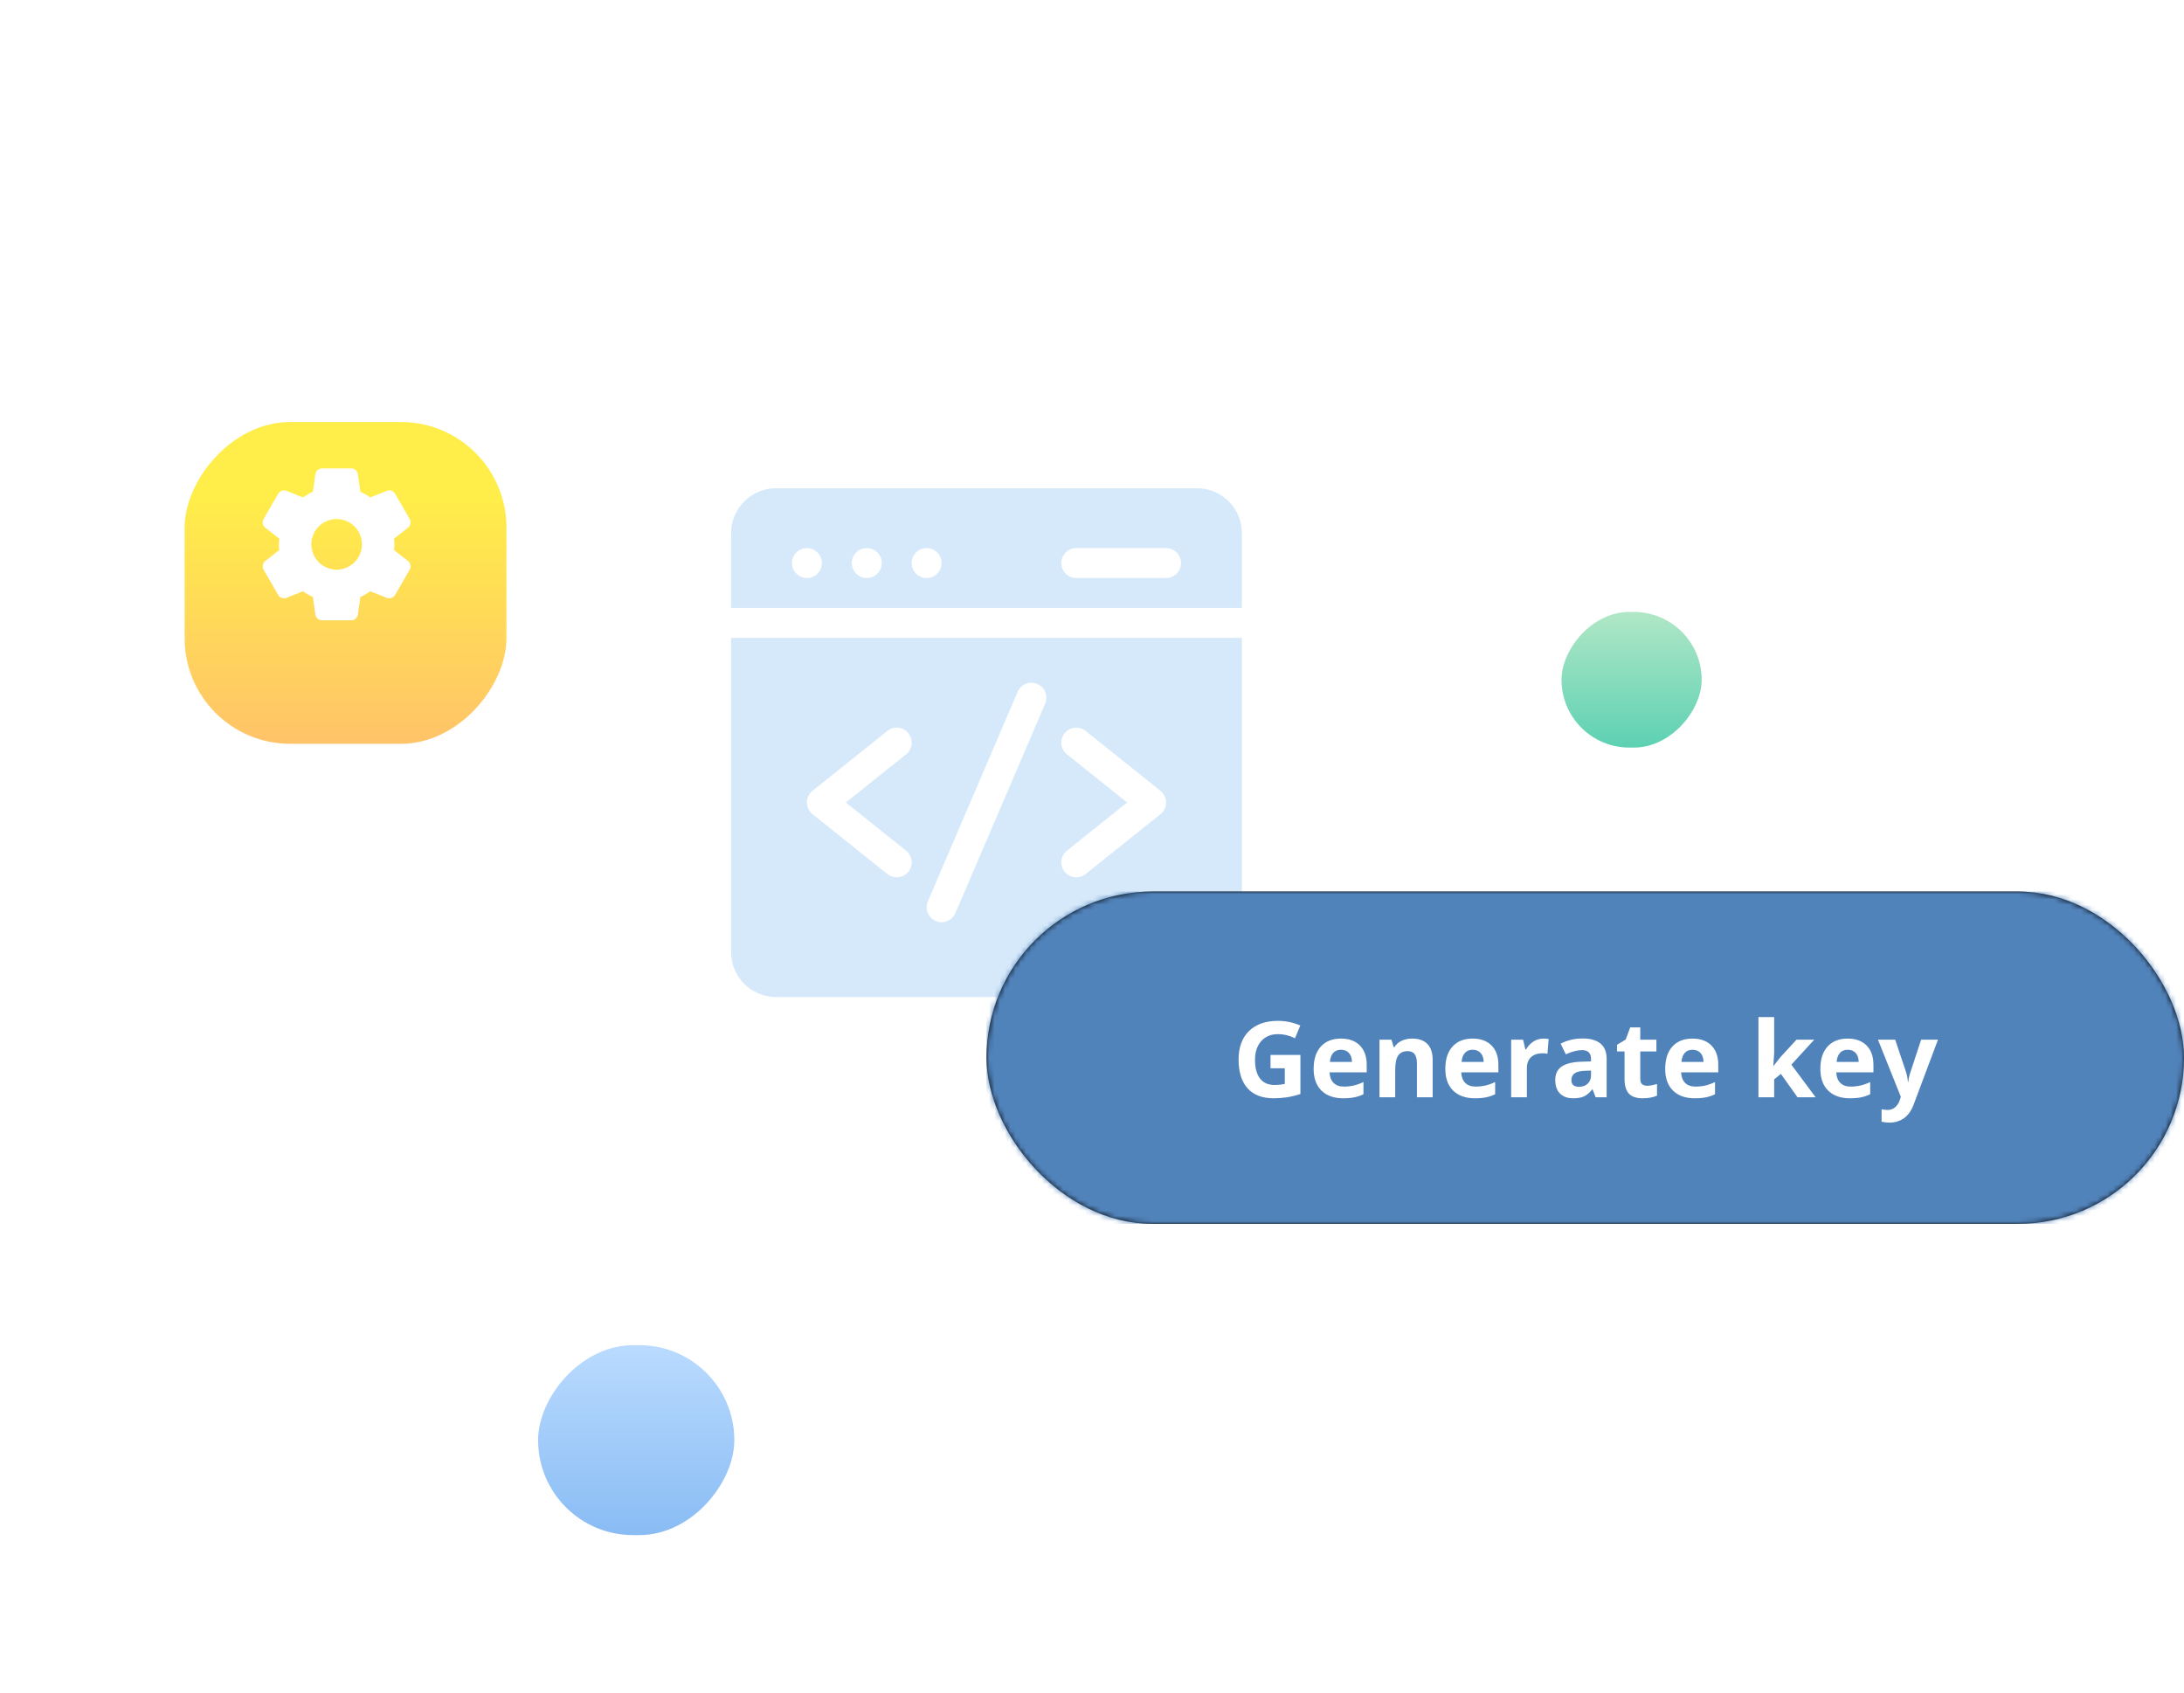 <svg fill="none" height="321" viewBox="0 0 414 321" width="414" xmlns="http://www.w3.org/2000/svg" xmlns:xlink="http://www.w3.org/1999/xlink"><filter id="a" color-interpolation-filters="sRGB" filterUnits="userSpaceOnUse" height="317" width="315" x="42" y="0"><feFlood flood-opacity="0" result="BackgroundImageFix"/><feColorMatrix in="SourceAlpha" result="hardAlpha" type="matrix" values="0 0 0 0 0 0 0 0 0 0 0 0 0 0 0 0 0 0 127 0"/><feOffset dx="13" dy="18"/><feGaussianBlur stdDeviation="17.5"/><feColorMatrix type="matrix" values="0 0 0 0 0 0 0 0 0 0.352 0 0 0 0 0.429 0 0 0 0.15 0"/><feBlend in2="BackgroundImageFix" mode="normal" result="effect1_dropShadow"/><feBlend in="SourceGraphic" in2="effect1_dropShadow" mode="normal" result="shape"/></filter><filter id="b" color-interpolation-filters="sRGB" filterUnits="userSpaceOnUse" height="85.714" width="86.571" x="266" y="86"><feFlood flood-opacity="0" result="BackgroundImageFix"/><feColorMatrix in="SourceAlpha" result="hardAlpha" type="matrix" values="0 0 0 0 0 0 0 0 0 0 0 0 0 0 0 0 0 0 127 0"/><feOffset dy="9"/><feGaussianBlur stdDeviation="15"/><feColorMatrix type="matrix" values="0 0 0 0 0.593 0 0 0 0 0.708 0 0 0 0 0.879 0 0 0 0.25 0"/><feBlend in2="BackgroundImageFix" mode="normal" result="effect1_dropShadow"/><feBlend in="SourceGraphic" in2="effect1_dropShadow" mode="normal" result="shape"/></filter><filter id="c" color-interpolation-filters="sRGB" filterUnits="userSpaceOnUse" height="96" width="97.2" x="72" y="225"><feFlood flood-opacity="0" result="BackgroundImageFix"/><feColorMatrix in="SourceAlpha" result="hardAlpha" type="matrix" values="0 0 0 0 0 0 0 0 0 0 0 0 0 0 0 0 0 0 127 0"/><feOffset dy="9"/><feGaussianBlur stdDeviation="15"/><feColorMatrix type="matrix" values="0 0 0 0 0.593 0 0 0 0 0.708 0 0 0 0 0.879 0 0 0 0.25 0"/><feBlend in2="BackgroundImageFix" mode="normal" result="effect1_dropShadow"/><feBlend in="SourceGraphic" in2="effect1_dropShadow" mode="normal" result="shape"/></filter><filter id="d" color-interpolation-filters="sRGB" filterUnits="userSpaceOnUse" height="131" width="131" x="0" y="45"><feFlood flood-opacity="0" result="BackgroundImageFix"/><feColorMatrix in="SourceAlpha" result="hardAlpha" type="matrix" values="0 0 0 0 0 0 0 0 0 0 0 0 0 0 0 0 0 0 127 0"/><feOffset dx="2" dy="8"/><feGaussianBlur stdDeviation="17.5"/><feColorMatrix type="matrix" values="0 0 0 0 0 0 0 0 0 0.352 0 0 0 0 0.429 0 0 0 0.15 0"/><feBlend in2="BackgroundImageFix" mode="normal" result="effect1_dropShadow"/><feBlend in="SourceGraphic" in2="effect1_dropShadow" mode="normal" result="shape"/></filter><linearGradient id="e" gradientUnits="userSpaceOnUse" x1="13.286" x2="13.286" y1="0" y2="25.714"><stop offset="0" stop-color="#b0e7c6"/><stop offset="1" stop-color="#5dd1b3"/></linearGradient><linearGradient id="f" gradientUnits="userSpaceOnUse" x1="18.6" x2="18.6" y1="0" y2="36"><stop offset="0" stop-color="#badbff"/><stop offset="1" stop-color="#89bcf4"/></linearGradient><linearGradient id="g" gradientUnits="userSpaceOnUse" x1="30.5" x2="30.5" y1="14.904" y2="61"><stop offset="0" stop-color="#ffed49"/><stop offset="1" stop-color="#ffc369"/></linearGradient><mask id="h" height="63" maskUnits="userSpaceOnUse" width="227" x="187" y="169"><rect fill="#fff" height="63" rx="31.5" width="227" x="187" y="169"/></mask><g filter="url(#a)"><rect fill="#fff" height="247" rx="30" width="245" x="64" y="17"/></g><path clip-rule="evenodd" d="m235.412 101.065v14.183h-96.824v-14.183c0-4.693 3.818-8.51 8.51-8.51h79.804c4.692 0 8.51 3.817 8.51 8.51zm-14.373 2.836h-17.019c-1.567 0-2.837 1.27-2.837 2.837 0 1.566 1.27 2.836 2.837 2.836h17.019c1.567 0 2.837-1.27 2.837-2.836 0-1.567-1.27-2.837-2.837-2.837zm-42.549 2.837c0-1.567-1.27-2.837-2.837-2.837-1.566 0-2.836 1.27-2.836 2.837 0 1.566 1.27 2.836 2.836 2.836 1.567 0 2.837-1.27 2.837-2.836zm-11.346 0c0-1.567-1.271-2.837-2.837-2.837-1.567 0-2.837 1.27-2.837 2.837 0 1.566 1.27 2.836 2.837 2.836 1.566 0 2.837-1.27 2.837-2.836zm-11.347 0c0-1.567-1.27-2.837-2.837-2.837-1.566 0-2.836 1.27-2.836 2.837 0 1.566 1.27 2.836 2.836 2.836 1.567 0 2.837-1.27 2.837-2.836zm-17.209 73.752v-59.569h96.824v59.569c0 4.692-3.818 8.51-8.51 8.51h-79.804c-4.692 0-8.51-3.818-8.51-8.51zm33.607-15.248c.979-1.223.781-3.008-.443-3.987l-11.414-9.131 11.414-9.132c1.224-.978 1.422-2.764.443-3.987s-2.764-1.422-3.987-.443l-14.183 11.347c-1.419 1.135-1.418 3.296 0 4.43l14.183 11.346c1.223.979 3.009.78 3.987-.443zm8.902 7.856 17.02-39.713c.617-1.44-.05-3.108-1.49-3.725s-3.107.05-3.724 1.49l-17.02 39.713c-.617 1.44.05 3.107 1.49 3.724 1.44.618 3.107-.05 3.724-1.489zm24.695-7.413 14.183-11.346c1.419-1.135 1.418-3.296 0-4.43l-14.183-11.346c-1.224-.979-3.009-.781-3.987.442-.979 1.224-.781 3.009.443 3.987l11.414 9.132-11.414 9.132c-1.224.978-1.422 2.763-.443 3.986.98 1.226 2.765 1.421 3.987.443z" fill="#d6e9fa" fill-rule="evenodd"/><rect fill="#000" height="63" rx="31.5" width="227" x="187" y="169"/><g mask="url(#h)"><path d="m187 169h227v63h-227z" fill="#5183bb"/><path d="m240.842 199.982h5.664v7.403c-.918.299-1.784.508-2.598.625-.807.123-1.634.185-2.48.185-2.155 0-3.802-.631-4.942-1.894-1.132-1.27-1.699-3.089-1.699-5.459 0-2.305.658-4.102 1.973-5.391 1.321-1.289 3.151-1.933 5.488-1.933 1.465 0 2.878.293 4.238.878l-1.006 2.422c-1.041-.52-2.125-.781-3.251-.781-1.309 0-2.357.44-3.145 1.318-.788.879-1.182 2.061-1.182 3.545 0 1.55.316 2.735.948 3.555.638.814 1.562 1.221 2.773 1.221.632 0 1.273-.065 1.924-.196v-2.978h-2.705zm13.359-.986c-.631 0-1.126.202-1.484.606-.358.397-.563.963-.615 1.699h4.179c-.013-.736-.205-1.302-.576-1.699-.371-.404-.872-.606-1.504-.606zm.42 9.199c-1.758 0-3.131-.485-4.121-1.455s-1.484-2.344-1.484-4.121c0-1.829.455-3.242 1.367-4.238.918-1.003 2.184-1.504 3.799-1.504 1.543 0 2.744.439 3.603 1.318.86.879 1.289 2.093 1.289 3.643v1.445h-7.041c.033.847.283 1.507.752 1.983.469.475 1.126.713 1.973.713.657 0 1.279-.069 1.865-.206.586-.136 1.198-.354 1.836-.654v2.305c-.521.26-1.077.452-1.67.576-.592.13-1.315.195-2.168.195zm16.953-.195h-2.978v-6.377c0-.788-.14-1.377-.42-1.768-.28-.397-.726-.595-1.338-.595-.833 0-1.436.28-1.807.84-.371.553-.556 1.474-.556 2.763v5.137h-2.979v-10.918h2.275l.401 1.397h.166c.332-.528.788-.925 1.367-1.192.586-.273 1.25-.41 1.992-.41 1.27 0 2.233.345 2.891 1.035.657.684.986 1.673.986 2.969zm7.588-9.004c-.631 0-1.126.202-1.484.606-.358.397-.563.963-.616 1.699h4.18c-.013-.736-.205-1.302-.576-1.699-.371-.404-.872-.606-1.504-.606zm.42 9.199c-1.758 0-3.131-.485-4.121-1.455s-1.484-2.344-1.484-4.121c0-1.829.455-3.242 1.367-4.238.918-1.003 2.184-1.504 3.799-1.504 1.543 0 2.744.439 3.603 1.318s1.289 2.093 1.289 3.643v1.445h-7.041c.033.847.283 1.507.752 1.983.469.475 1.126.713 1.973.713.657 0 1.279-.069 1.865-.206.586-.136 1.198-.354 1.836-.654v2.305c-.521.26-1.078.452-1.67.576-.592.13-1.315.195-2.168.195zm12.969-11.318c.403 0 .739.029 1.006.088l-.225 2.793c-.241-.065-.534-.098-.879-.098-.95 0-1.693.244-2.226.733-.528.488-.791 1.171-.791 2.05v5.557h-2.979v-10.918h2.256l.439 1.836h.147c.338-.612.794-1.104 1.367-1.475.579-.377 1.208-.566 1.885-.566zm9.922 11.123-.577-1.484h-.078c-.501.631-1.019 1.071-1.552 1.318-.528.241-1.218.361-2.071.361-1.048 0-1.875-.299-2.48-.898-.599-.599-.899-1.452-.899-2.559 0-1.159.404-2.011 1.211-2.558.814-.554 2.038-.86 3.672-.918l1.895-.059v-.478c0-1.107-.567-1.661-1.699-1.661-.873 0-1.898.264-3.077.791l-.986-2.011c1.257-.658 2.65-.987 4.18-.987 1.465 0 2.588.319 3.369.957s1.172 1.609 1.172 2.911v7.275zm-.879-5.059-1.153.039c-.865.027-1.51.183-1.933.469-.423.287-.635.723-.635 1.309 0 .84.482 1.26 1.445 1.26.69 0 1.241-.199 1.651-.596.416-.397.625-.925.625-1.582zm10.635 2.881c.52 0 1.145-.114 1.875-.342v2.217c-.743.332-1.654.498-2.735.498-1.191 0-2.06-.299-2.607-.898-.541-.606-.811-1.511-.811-2.715v-5.264h-1.426v-1.259l1.641-.997.859-2.304h1.905v2.324h3.056v2.236h-3.056v5.264c0 .423.117.736.351.938.241.201.557.302.948.302zm8.613-6.826c-.632 0-1.127.202-1.485.606-.358.397-.563.963-.615 1.699h4.18c-.013-.736-.205-1.302-.576-1.699-.371-.404-.873-.606-1.504-.606zm.42 9.199c-1.758 0-3.132-.485-4.121-1.455-.99-.97-1.485-2.344-1.485-4.121 0-1.829.456-3.242 1.367-4.238.918-1.003 2.185-1.504 3.799-1.504 1.543 0 2.744.439 3.604 1.318.859.879 1.289 2.093 1.289 3.643v1.445h-7.041c.032.847.283 1.507.752 1.983.469.475 1.126.713 1.972.713.658 0 1.28-.069 1.866-.206.586-.136 1.198-.354 1.836-.654v2.305c-.521.26-1.078.452-1.67.576-.593.13-1.315.195-2.168.195zm14.931-6.133 1.299-1.66 3.057-3.32h3.359l-4.336 4.736 4.6 6.182h-3.438l-3.144-4.424-1.279 1.026v3.398h-2.979v-15.195h2.979v6.777l-.157 2.48zm14.063-3.066c-.632 0-1.126.202-1.485.606-.358.397-.563.963-.615 1.699h4.18c-.013-.736-.205-1.302-.576-1.699-.371-.404-.873-.606-1.504-.606zm.42 9.199c-1.758 0-3.132-.485-4.121-1.455-.99-.97-1.485-2.344-1.485-4.121 0-1.829.456-3.242 1.368-4.238.917-1.003 2.184-1.504 3.798-1.504 1.543 0 2.744.439 3.604 1.318.859.879 1.289 2.093 1.289 3.643v1.445h-7.041c.032.847.283 1.507.752 1.983.469.475 1.126.713 1.972.713.658 0 1.28-.069 1.866-.206.586-.136 1.198-.354 1.836-.654v2.305c-.521.26-1.078.452-1.67.576-.593.13-1.315.195-2.168.195zm5.312-11.113h3.262l2.061 6.143c.175.533.296 1.165.361 1.894h.058c.072-.67.212-1.302.42-1.894l2.022-6.143h3.193l-4.619 12.314c-.423 1.14-1.029 1.993-1.816 2.559-.782.566-1.696.85-2.744.85-.515 0-1.019-.056-1.514-.166v-2.364c.358.085.749.127 1.172.127.527 0 .986-.162 1.377-.488.397-.319.706-.804.927-1.455l.176-.537z" fill="#fff"/></g><g filter="url(#b)"><rect fill="url(#e)" height="25.714" rx="12.857" transform="matrix(-1 0 0 1 322.572 107)" width="26.571"/></g><g filter="url(#c)"><rect fill="url(#f)" height="36" rx="18" transform="matrix(-1 0 0 1 139.2 246)" width="37.2"/></g><g filter="url(#d)"><rect fill="url(#g)" height="61" rx="20" transform="matrix(-1 0 0 1 94 72)" width="61"/></g><path d="m77.343 106.344-2.646-2.069c.034-.319.062-.692.062-1.086 0-.395-.028-.768-.062-1.087l2.648-2.07c.492-.389.626-1.079.313-1.653l-2.752-4.761c-.294-.537-.938-.813-1.592-.572l-3.122 1.253c-.599-.432-1.226-.796-1.875-1.088l-.475-3.312c-.078-.629-.625-1.103-1.271-1.103h-5.517c-.646 0-1.192.475-1.269 1.094l-.476 3.324c-.628.283-1.246.643-1.871 1.088l-3.131-1.257c-.587-.227-1.288.028-1.58.562l-2.755 4.766c-.325.549-.191 1.263.312 1.661l2.646 2.069c-.042.405-.062.756-.062 1.086s.02.681.062 1.087l-2.648 2.07c-.492.39-.625 1.079-.312 1.653l2.751 4.76c.294.536.932.814 1.592.572l3.122-1.253c.597.43 1.225.795 1.873 1.088l.475 3.31c.078.631.624 1.106 1.271 1.106h5.517c.646 0 1.193-.475 1.27-1.094l.476-3.322c.628-.285 1.245-.643 1.871-1.089l3.131 1.257c.151.058.308.088.47.088.465 0 .893-.254 1.109-.65l2.764-4.785c.307-.562.173-1.251-.322-1.644zm-13.529 1.644c-2.646 0-4.798-2.152-4.798-4.798s2.152-4.798 4.798-4.798 4.798 2.152 4.798 4.798-2.152 4.798-4.798 4.798z" fill="#fff"/></svg>